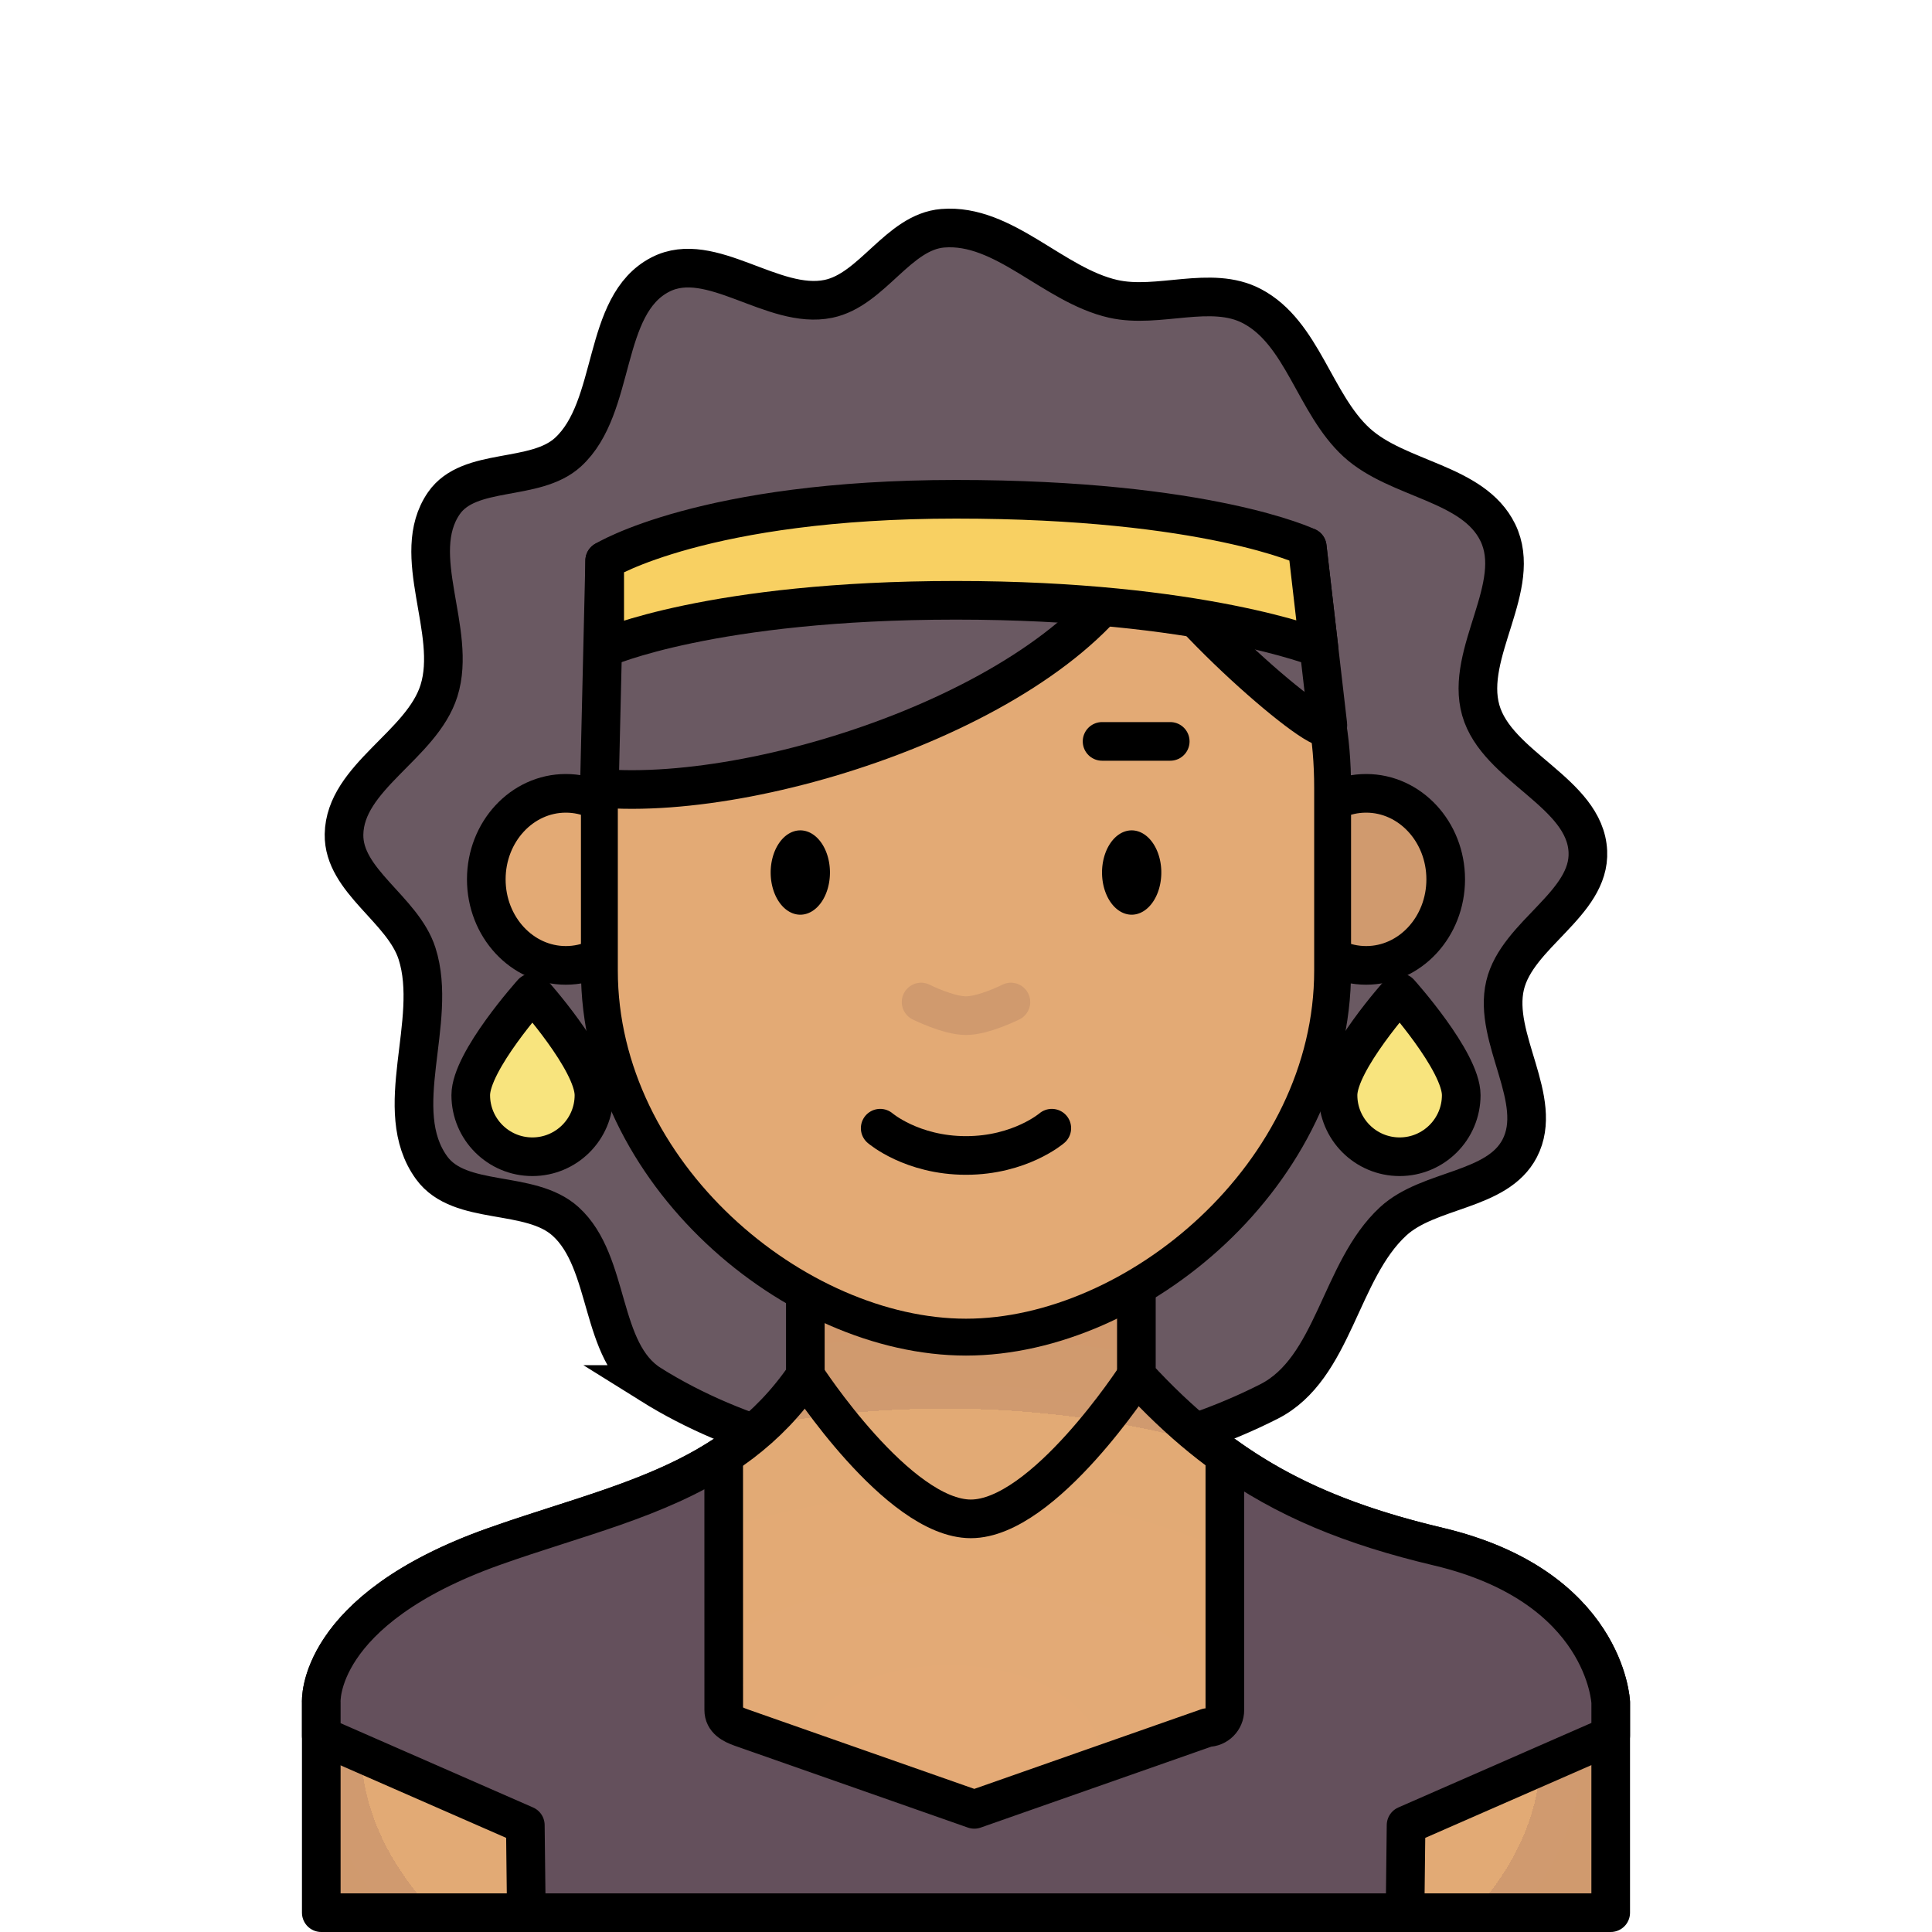 <?xml version="1.0" encoding="UTF-8" standalone="no"?>
<svg
   xmlns:osb="http://www.openswatchbook.org/uri/2009/osb"
   xmlns:dc="http://purl.org/dc/elements/1.1/"
   xmlns:cc="http://creativecommons.org/ns#"
   xmlns:rdf="http://www.w3.org/1999/02/22-rdf-syntax-ns#"
   xmlns:svg="http://www.w3.org/2000/svg"
   xmlns="http://www.w3.org/2000/svg"
   xmlns:xlink="http://www.w3.org/1999/xlink"
   xmlns:sodipodi="http://sodipodi.sourceforge.net/DTD/sodipodi-0.dtd"
   xmlns:inkscape="http://www.inkscape.org/namespaces/inkscape"
   width="150mm"
   height="150mm"
   viewBox="0 0 150 150"
   version="1.1"
   id="svg3147"
   inkscape:version="1.0 (4035a4fb49, 2020-05-01)"
   sodipodi:docname="curly-girl.svg">
  <defs
     id="defs3141">
    <pattern
       patternUnits="userSpaceOnUse"
       width="8.713"
       height="7.611"
       patternTransform="translate(-2054.333,1959.279)"
       id="carreau-pt">
      <rect
         style="fill:#800000;fill-opacity:1;stroke:none;stroke-width:1.086;stroke-linecap:round;stroke-linejoin:round;stroke-miterlimit:4;stroke-dasharray:none;stop-color:#000000"
         id="rect119919"
         width="8.713"
         height="7.611"
         x="-2.2737368e-13"
         y="6.2746067e-06" />
      <path
         style="fill:#800000;stroke:#c11a1a;stroke-width:1.81;stroke-linecap:butt;stroke-linejoin:miter;stroke-miterlimit:4;stroke-dasharray:none;stroke-opacity:1"
         d="M 3.075,7.611 V 0"
         id="path119921" />
      <path
         style="fill:#c11a1a;fill-opacity:1;stroke:#c11a1a;stroke-width:1.81;stroke-linecap:butt;stroke-linejoin:miter;stroke-miterlimit:4;stroke-dasharray:none;stroke-opacity:1"
         d="M 1.3287401e-5,4.79 H 8.713"
         id="path119923" />
    </pattern>
    <pattern
       patternUnits="userSpaceOnUse"
       width="85"
       height="85"
       patternTransform="translate(-1862,1832)"
       id="pattern115842">
      <rect
         style="fill:#800000;fill-opacity:1;stroke:none;stroke-width:11.339;stroke-linecap:round;stroke-linejoin:round;stroke-miterlimit:4;stroke-dasharray:none;stop-color:#000000"
         id="rect104700"
         width="85"
         height="85"
         x="3.4178149e-05"
         y="0" />
      <path
         style="fill:#800000;stroke:#c11a1a;stroke-width:18.898;stroke-linecap:butt;stroke-linejoin:miter;stroke-miterlimit:4;stroke-dasharray:none;stroke-opacity:1"
         d="M 30,85 V 1.0187008e-5"
         id="path104779" />
      <path
         style="fill:#c11a1a;fill-opacity:1;stroke:#c11a1a;stroke-width:18.898;stroke-linecap:butt;stroke-linejoin:miter;stroke-miterlimit:4;stroke-dasharray:none;stroke-opacity:1"
         d="M 0,53.5 H 85"
         id="path107256" />
    </pattern>
    <pattern
       id="carreau-vert"
       patternTransform="translate(-4914.837,100.067)"
       height="8.541"
       width="9.515"
       patternUnits="userSpaceOnUse">
      <rect
         style="color:#000000;overflow:visible;fill:url(#linearGradient4920);fill-opacity:1;stroke:#3d662c;stroke-width:1.355;stroke-linecap:square;stroke-linejoin:miter;stroke-miterlimit:4;stroke-dasharray:none;stroke-opacity:1;stop-color:#000000"
         id="rect4918"
         width="8.16"
         height="7.186"
         x="0.678"
         y="0.678" />
    </pattern>
    <linearGradient
       y2="37.991"
       x2="-1234.215"
       y1="37.991"
       x1="-1248.374"
       gradientTransform="matrix(0.963,0,0,0.848,1201.063,-26.799)"
       gradientUnits="userSpaceOnUse"
       id="linearGradient4920"
       xlink:href="#linearGradient4905"
       inkscape:collect="always" />
    <linearGradient
       osb:paint="solid"
       id="linearGradient4905">
      <stop
         id="stop4903"
         offset="0"
         style="stop-color:#3f9320;stop-opacity:1;" />
    </linearGradient>
    <pattern
       id="pattern115842-0-4"
       patternTransform="translate(-1862,1832)"
       height="85"
       width="85"
       patternUnits="userSpaceOnUse">
      <rect
         y="0"
         x="3.4178149e-05"
         height="85"
         width="85"
         id="rect104700-3-5"
         style="fill:#800000;fill-opacity:1;stroke:none;stroke-width:11.339;stroke-linecap:round;stroke-linejoin:round;stroke-miterlimit:4;stroke-dasharray:none;stop-color:#000000" />
      <path
         id="path104779-9-5"
         d="M 30,85 V 1.0187008e-5"
         style="fill:#800000;stroke:#c11a1a;stroke-width:18.898;stroke-linecap:butt;stroke-linejoin:miter;stroke-miterlimit:4;stroke-dasharray:none;stroke-opacity:1" />
      <path
         id="path107256-5-6"
         d="M 0,53.5 H 85"
         style="fill:#c11a1a;fill-opacity:1;stroke:#c11a1a;stroke-width:18.898;stroke-linecap:butt;stroke-linejoin:miter;stroke-miterlimit:4;stroke-dasharray:none;stroke-opacity:1" />
    </pattern>
    <radialGradient
       gradientUnits="userSpaceOnUse"
       gradientTransform="matrix(0.331,0.003,-0.002,0.192,-703.511,-345.609)"
       r="195.663"
       fy="602.332"
       fx="-391.231"
       cy="602.332"
       cx="-391.231"
       id="radialGradient23876-5-93-3"
       xlink:href="#linearGradient228518"
       inkscape:collect="always" />
    <linearGradient
       inkscape:collect="always"
       id="linearGradient228518">
      <stop
         style="stop-color:#e4aa76;stop-opacity:1"
         offset="0"
         id="stop228510" />
      <stop
         id="stop228512"
         offset="0.707"
         style="stop-color:#e2aa75;stop-opacity:1" />
      <stop
         id="stop228514"
         offset="0.707"
         style="stop-color:#d09a6f;stop-opacity:1" />
      <stop
         style="stop-color:#d1996c;stop-opacity:1"
         offset="1"
         id="stop228516" />
    </linearGradient>
  </defs>
  <sodipodi:namedview
     id="base"
     pagecolor="#ffffff"
     bordercolor="#666666"
     borderopacity="1.0"
     inkscape:pageopacity="0.0"
     inkscape:pageshadow="2"
     inkscape:zoom="0.7"
     inkscape:cx="228.18926"
     inkscape:cy="533.2073"
     inkscape:document-units="mm"
     inkscape:current-layer="layer1"
     inkscape:document-rotation="0"
     showgrid="false"
     inkscape:window-width="1920"
     inkscape:window-height="1017"
     inkscape:window-x="-8"
     inkscape:window-y="-8"
     inkscape:window-maximized="1" />
  <g
     inkscape:label="Calque 1"
     inkscape:groupmode="layer"
     id="layer1">
    <g
       style="mix-blend-mode:normal"
       transform="translate(1076.314,315.129)"
       id="g38089">
      <g
         transform="translate(-168.28,51.932)"
         id="g1019436">
        <path
           sodipodi:nodetypes="ssssssssssssssssssssss"
           id="path41705-1"
           d="m -857.511,-259.571 c -4.038,-2.523 -3.082,-9.469 -6.615,-12.662 -2.768,-2.502 -8.198,-1.141 -10.394,-4.158 -3.27,-4.492 0.554,-11.337 -1.134,-16.631 -1.1,-3.448 -5.732,-5.642 -5.67,-9.26 0.077,-4.455 6.033,-6.901 7.371,-11.15 1.457,-4.628 -2.374,-10.556 0.378,-14.552 1.971,-2.862 7.074,-1.624 9.638,-3.969 3.826,-3.499 2.567,-11.432 7.182,-13.796 3.909,-2.003 8.74,2.782 13.04,1.89 3.407,-0.706 5.415,-5.202 8.882,-5.481 4.758,-0.382 8.574,4.427 13.229,5.481 3.507,0.794 7.59,-1.107 10.772,0.567 3.936,2.071 4.848,7.578 8.126,10.583 3.195,2.928 9.062,3.097 10.961,6.993 2.025,4.152 -2.585,9.352 -1.323,13.796 1.253,4.412 8.097,6.38 8.315,10.961 0.194,4.069 -5.488,6.43 -6.426,10.394 -0.975,4.124 3.087,8.902 1.134,12.662 -1.743,3.356 -7.048,3.105 -9.827,5.67 -4.161,3.84 -4.59,11.422 -9.638,13.985 -14.272,7.248 -34.428,7.159 -48.003,-1.323 z"
           style="fill:#6a5962;fill-opacity:1;stroke:#000000;stroke-width:3;stroke-linecap:butt;stroke-linejoin:miter;stroke-miterlimit:4;stroke-dasharray:none;stroke-opacity:1" />
        <path
           sodipodi:nodetypes="cccccccsccc"
           d="m -845.508,-274.575 v 14.325 c -5.824,8.507 -14.888,9.956 -24.19,13.267 -13.88,4.94 -13.392,12.097 -13.392,12.097 v 16.325 h 100.111 v -16.325 c 0,0 -0.371,-9.014 -13.392,-12.097 -10.082,-2.387 -16.719,-5.952 -23.435,-13.267 v -14.325 z"
           style="fill:url(#radialGradient23876-5-93-3);fill-opacity:1;stroke:#000000;stroke-width:3;stroke-linecap:round;stroke-linejoin:round;stroke-miterlimit:4;stroke-dasharray:none;stroke-opacity:1;stop-color:#000000"
           id="rect8920-8-3-7" />
        <ellipse
           style="color:#000000;overflow:visible;fill:#e3aa75;fill-opacity:1;stroke:#000000;stroke-width:3;stroke-linecap:round;stroke-miterlimit:4;stroke-dasharray:none;stroke-opacity:1;stop-color:#000000"
           id="path861-2-70-6-35"
           cx="-864.102"
           cy="-298.788"
           rx="6.176"
           ry="6.679" />
        <ellipse
           ry="6.679"
           rx="6.176"
           cy="-298.788"
           cx="-801.966"
           id="path861-0-6-5-2-9"
           style="color:#000000;overflow:visible;fill:#d09a6e;fill-opacity:1;stroke:#000000;stroke-width:3;stroke-linecap:round;stroke-miterlimit:4;stroke-dasharray:none;stroke-opacity:1;stop-color:#000000" />
        <path
           sodipodi:nodetypes="csszscc"
           d="m -831.622,-320.737 c 17.127,-4.487 27.052,-1.16 27.052,14.87 v 14.157 c 0,15.769 -15.235,28.464 -28.464,28.464 -13.229,0 -28.464,-12.695 -28.464,-28.464 v -14.157 c 23.039,-7.593 24.271,-7.275 29.877,-14.87 z"
           style="fill:#e3aa75;fill-opacity:1;stroke:#000000;stroke-width:2.863;stroke-linecap:round;stroke-linejoin:round;stop-color:#000000"
           id="rect1621-9-9-19" />
        <path
           sodipodi:nodetypes="czc"
           id="path2252-47-2-2"
           d="m -839.696,-279.468 c 0,0 2.461,2.117 6.662,2.117 4.201,0 6.662,-2.117 6.662,-2.117"
           style="fill:none;stroke:#000000;stroke-width:3;stroke-linecap:round;stroke-linejoin:miter;stroke-miterlimit:4;stroke-dasharray:none;stroke-opacity:1" />
        <path
           sodipodi:nodetypes="czc"
           id="path2252-4-5-4-9"
           d="m -836.521,-289.263 c 0,0 2.102,1.058 3.487,1.058 1.384,0 3.487,-1.058 3.487,-1.058"
           style="fill:none;fill-opacity:1;stroke:#d09a6e;stroke-width:3;stroke-linecap:round;stroke-linejoin:miter;stroke-miterlimit:4;stroke-dasharray:none;stroke-opacity:1" />
        <path
           d="m -843.597,-299.318 a 2.301,3.274 0 0 1 -2.279,3.274 2.301,3.274 0 0 1 -2.323,-3.21 2.301,3.274 0 0 1 2.234,-3.336 2.301,3.274 0 0 1 2.367,3.145"
           style="color:#000000;overflow:visible;fill:#000000;fill-opacity:1;stroke:none;stroke-width:3;stroke-linecap:round;stroke-linejoin:round;stroke-miterlimit:4;stroke-dasharray:none;stroke-opacity:1;stop-color:#000000"
           id="path984-6-3-5-9"
           sodipodi:type="arc"
           sodipodi:cx="-845.89807"
           sodipodi:cy="-299.31754"
           sodipodi:rx="2.3012009"
           sodipodi:ry="3.2740517"
           sodipodi:start="0"
           sodipodi:end="6.2442187"
           sodipodi:open="true"
           sodipodi:arc-type="arc" />
        <path
           d="m -817.87,-299.318 a 2.301,3.274 0 0 1 -2.279,3.274 2.301,3.274 0 0 1 -2.323,-3.21 2.301,3.274 0 0 1 2.234,-3.336 2.301,3.274 0 0 1 2.367,3.145"
           sodipodi:arc-type="arc"
           sodipodi:open="true"
           sodipodi:end="6.2442187"
           sodipodi:start="0"
           sodipodi:ry="3.2740517"
           sodipodi:rx="2.3012009"
           sodipodi:cy="-299.31754"
           sodipodi:cx="-820.17078"
           sodipodi:type="arc"
           id="path984-3-2-8-6-4"
           style="color:#000000;overflow:visible;fill:#000000;fill-opacity:1;stroke:none;stroke-width:3;stroke-linecap:round;stroke-linejoin:round;stroke-miterlimit:4;stroke-dasharray:none;stroke-opacity:1;stop-color:#000000" />
        <path
           id="path66722-4-3-7"
           d="m -822.469,-309.499 h 5.292"
           style="fill:none;stroke:#000000;stroke-width:3;stroke-linecap:round;stroke-linejoin:round;stroke-miterlimit:4;stroke-dasharray:none;stroke-opacity:1" />
        <path
           id="path66722-1-5-7-0"
           d="m -848.892,-309.499 h 5.292"
           style="fill:none;stroke:#000000;stroke-width:3;stroke-linecap:round;stroke-linejoin:round;stroke-miterlimit:4;stroke-dasharray:none;stroke-opacity:1" />
        <g
           transform="translate(-636.369,-407.668)"
           id="g222555-2-7-9">
          <g
             id="g223110-1">
            <path
               sodipodi:nodetypes="csscc"
               d="m -225.55,125.633 c 0,2.642 -2.142,4.783 -4.783,4.783 -2.642,0 -4.783,-2.142 -4.783,-4.783 0,-2.642 4.783,-7.958 4.783,-7.958 0,0 4.783,5.317 4.783,7.958 z"
               style="fill:#f8e47e;stroke:#000000;stroke-width:3;stroke-linecap:round;stroke-linejoin:round;stop-color:#000000"
               id="path217080-7-7-0" />
            <path
               sodipodi:nodetypes="csscc"
               d="m -158.215,125.633 c 0,2.642 -2.142,4.783 -4.783,4.783 -2.642,0 -4.783,-2.142 -4.783,-4.783 0,-2.642 4.783,-7.958 4.783,-7.958 0,0 4.783,5.317 4.783,7.958 z"
               style="fill:#f8e47e;stroke:#000000;stroke-width:3;stroke-linecap:round;stroke-linejoin:round;stop-color:#000000"
               id="path217080-7-7-9-5" />
          </g>
        </g>
        <path
           sodipodi:nodetypes="csccc"
           id="path46035-3"
           d="m -806.539,-324.593 1.599,13.814 c 0.211,1.823 -12.854,-9.543 -14.373,-13.907 -4.869,11.657 -29.006,19.946 -42.187,18.82 l 0.414,-17.668"
           style="fill:#6a5962;fill-opacity:1;stroke:#000000;stroke-width:3;stroke-linecap:round;stroke-linejoin:round;stroke-miterlimit:4;stroke-dasharray:none;stroke-opacity:1" />
        <path
           sodipodi:nodetypes="czcczcc"
           d="m -861.085,-323.534 c 0,0 7.704,-4.763 27.273,-4.763 19.569,0 27.273,3.704 27.273,3.704 l 0.908,7.844 c 0,0 -9.184,-3.705 -28.181,-3.705 -18.997,0 -27.273,3.704 -27.273,3.704 z"
           style="fill:#f8d062;fill-opacity:1;stroke:#000000;stroke-width:3;stroke-linecap:round;stroke-linejoin:round;stop-color:#000000"
           id="rect52544-9" />
        <path
           d="m -851.846,-254.057 c -5.191,3.405 -11.465,4.801 -17.852,7.074 -13.88,4.94 -13.392,12.097 -13.392,12.097 v 2.593 l 15.842,6.938 0.079,6.794 h 68.223 l 0.079,-6.794 15.889,-6.958 v -2.572 c 0,0 -0.371,-9.015 -13.391,-12.097 -6.699,-1.586 -11.877,-3.694 -16.567,-7.074 v 19.763 c 0,0.753 -0.607,1.36 -1.36,1.36 l -18.094,6.35 -18.093,-6.35 c -0.711,-0.249 -1.36,-0.607 -1.36,-1.36 z"
           style="fill:#64505c;fill-opacity:1;stroke:#000000;stroke-width:3;stroke-linecap:round;stroke-linejoin:round;stroke-miterlimit:4;stroke-dasharray:none;stroke-opacity:1;stop-color:#000000"
           id="rect8920-8-2-5" />
        <path
           sodipodi:nodetypes="czc"
           id="path1019240"
           d="m -845.508,-260.25 c 0,0 7.188,11.113 12.851,11.113 5.663,0 12.851,-11.113 12.851,-11.113"
           style="fill:none;stroke:#000000;stroke-width:3;stroke-linecap:butt;stroke-linejoin:miter;stroke-miterlimit:4;stroke-dasharray:none;stroke-opacity:1" />
      </g>
    </g>
  </g>
</svg>
